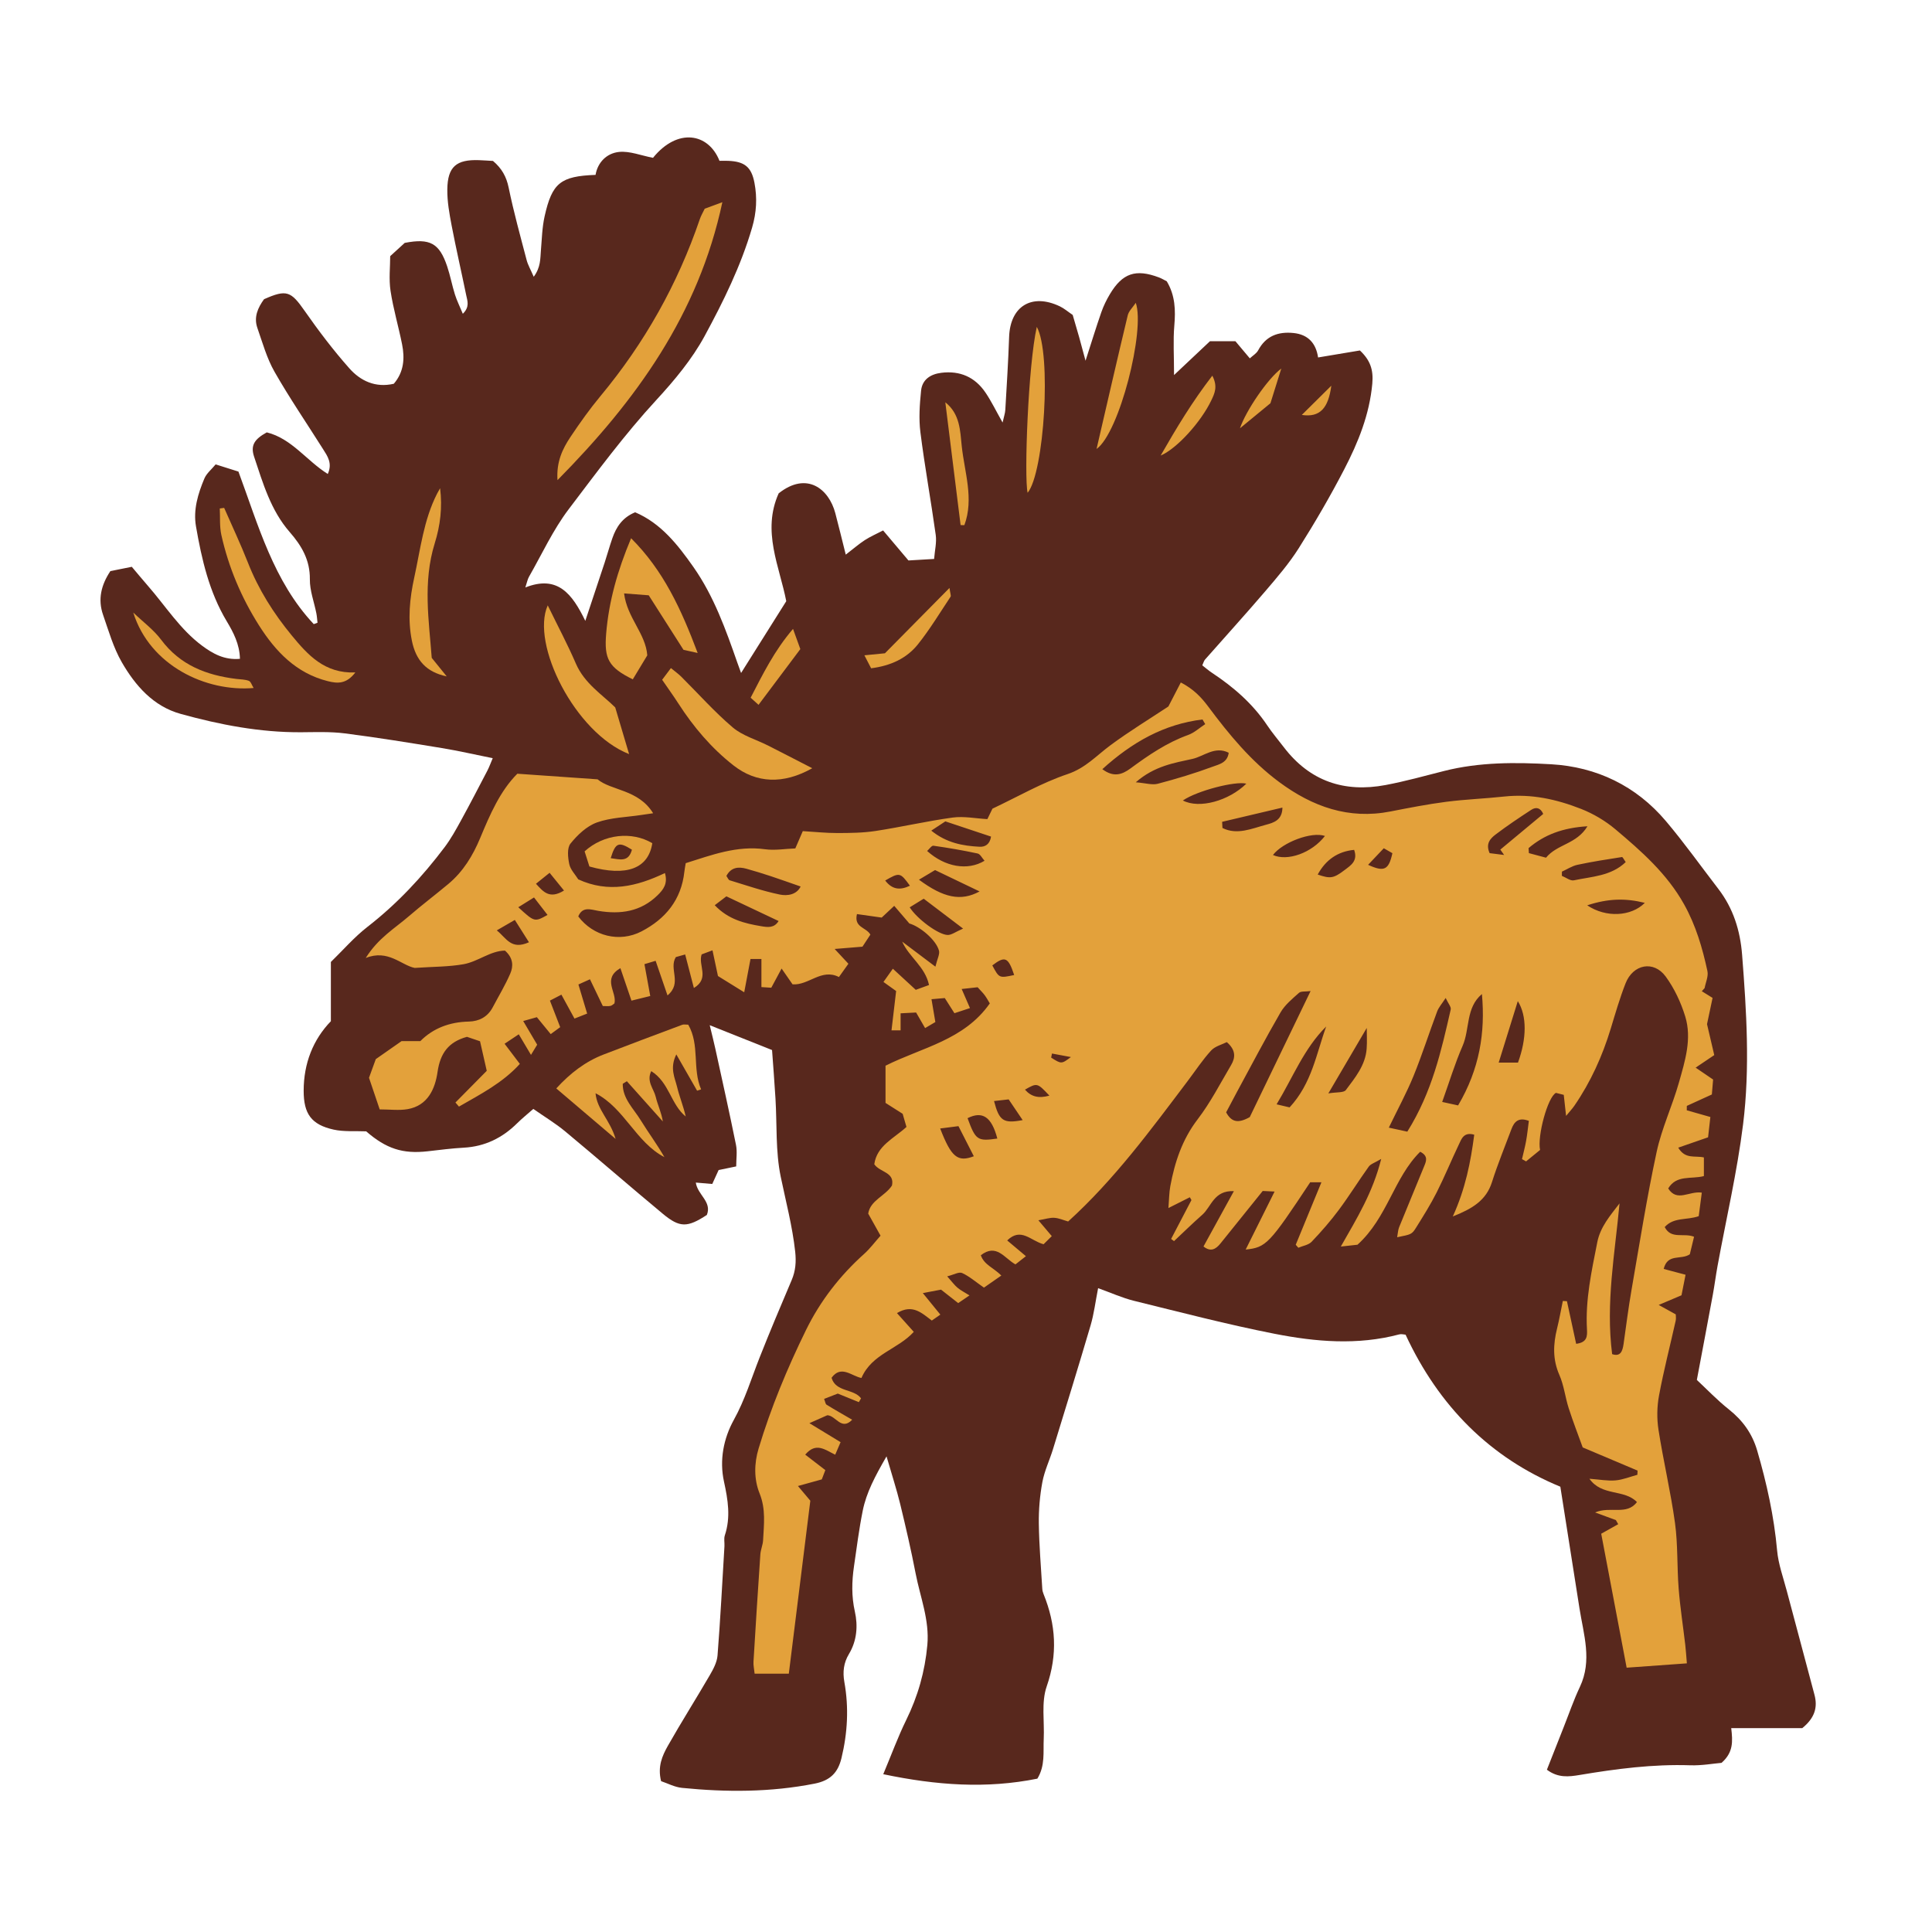 <svg version="1.1" id="svg" xmlns="http://www.w3.org/2000/svg" xmlns:xlink="http://www.w3.org/1999/xlink" x="0px" y="0px"
	 width="200px" height="200px" viewBox="0 0 200 200" enable-background="new 0 0 200 200" xml:space="preserve">
<path class="stroke" fill="#58281d"  d="M187.838,175.458c-0.944-3.586-1.918-7.165-2.866-10.751c-0.367-1.393-0.878-2.78-1.006-4.198
	c-0.317-3.532-1.074-6.956-2.064-10.349c-0.517-1.77-1.504-3.125-2.938-4.266c-1.218-0.968-2.299-2.106-3.307-3.044
	c0.587-3.125,1.127-5.962,1.651-8.803c0.182-0.99,0.308-1.99,0.489-2.979c0.896-4.893,2.033-9.756,2.647-14.683
	c0.724-5.824,0.355-11.696-0.102-17.544c-0.197-2.517-0.916-4.814-2.465-6.828c-1.805-2.344-3.52-4.763-5.428-7.018
	c-3.084-3.647-7.174-5.607-11.867-5.878c-3.688-0.213-7.436-0.231-11.09,0.695c-2.013,0.51-4.018,1.07-6.056,1.455
	c-4.271,0.806-7.852-0.394-10.539-3.92c-0.573-0.752-1.192-1.474-1.716-2.259c-1.501-2.242-3.484-3.962-5.712-5.435
	c-0.352-0.232-0.671-0.514-1.009-0.775c0.124-0.269,0.166-0.464,0.281-0.595c2.077-2.358,4.191-4.682,6.233-7.069
	c1.226-1.434,2.471-2.88,3.474-4.467c1.678-2.656,3.264-5.38,4.709-8.168c1.441-2.779,2.613-5.661,2.903-8.87
	c0.128-1.428-0.213-2.422-1.283-3.428c-1.385,0.231-2.798,0.468-4.33,0.724c-0.215-1.476-1.036-2.383-2.562-2.533
	c-1.585-0.155-2.846,0.309-3.642,1.796c-0.178,0.332-0.566,0.552-0.863,0.83c-0.545-0.649-0.986-1.173-1.491-1.774
	c-0.87,0-1.732,0-2.634,0c-1.121,1.055-2.243,2.113-3.719,3.503c0-2.019-0.104-3.571,0.027-5.103
	c0.139-1.609,0.099-3.131-0.779-4.602c-0.256-0.129-0.523-0.294-0.812-0.403c-2.402-0.905-3.774-0.447-5.078,1.736
	c-0.353,0.589-0.66,1.221-0.887,1.87c-0.542,1.556-1.024,3.134-1.633,5.018c-0.276-1.021-0.461-1.731-0.66-2.437
	c-0.221-0.783-0.453-1.563-0.669-2.303c-0.494-0.335-0.881-0.674-1.328-0.888c-2.913-1.39-5.145-0.013-5.254,3.169
	c-0.087,2.519-0.247,5.035-0.394,7.551c-0.02,0.351-0.146,0.696-0.282,1.307c-0.684-1.208-1.162-2.208-1.778-3.113
	c-1.087-1.596-2.636-2.276-4.569-2.035c-1.121,0.14-1.974,0.702-2.09,1.845c-0.145,1.425-0.249,2.893-0.071,4.304
	c0.448,3.558,1.096,7.091,1.589,10.644c0.106,0.775-0.1,1.593-0.169,2.476c-0.986,0.059-1.792,0.106-2.657,0.157
	c-0.865-1.025-1.705-2.02-2.623-3.107c-0.698,0.363-1.325,0.634-1.89,0.999c-0.609,0.395-1.162,0.878-1.977,1.505
	c-0.413-1.645-0.732-2.976-1.083-4.299c-0.66-2.496-2.938-4.357-5.862-2.045c-1.756,3.919,0.09,7.563,0.786,11.163
	c-1.566,2.49-3.06,4.862-4.676,7.432c-0.183-0.5-0.284-0.772-0.38-1.047c-1.205-3.448-2.434-6.9-4.549-9.915
	c-1.621-2.309-3.369-4.54-6.038-5.673c-1.317,0.542-1.954,1.522-2.358,2.683c-0.291,0.832-0.522,1.684-0.797,2.521
	c-0.615,1.871-1.24,3.738-2.004,6.037c-1.362-2.804-2.861-4.774-6.208-3.459c0.184-0.553,0.232-0.853,0.374-1.099
	c1.344-2.348,2.486-4.853,4.109-6.993c2.921-3.852,5.793-7.75,9.084-11.321c1.867-2.025,3.687-4.208,4.991-6.611
	c1.942-3.579,3.755-7.257,4.914-11.219c0.464-1.584,0.542-3.089,0.246-4.646c-0.312-1.647-1.031-2.208-2.723-2.275
	c-0.309-0.012-0.62-0.001-0.897-0.001c-1.147-2.889-4.35-3.435-6.883-0.311c-1.254-0.242-2.407-0.719-3.503-0.61
	c-1.271,0.127-2.218,1.06-2.444,2.376c-3.62,0.136-4.5,0.829-5.273,4.292c-0.258,1.156-0.284,2.365-0.384,3.552
	c-0.071,0.845-0.014,1.716-0.741,2.704c-0.323-0.747-0.604-1.223-0.737-1.735c-0.653-2.489-1.341-4.974-1.86-7.493
	c-0.231-1.128-0.703-1.984-1.622-2.763c-0.438-0.024-0.937-0.061-1.436-0.08c-2.354-0.088-3.265,0.675-3.292,3.032
	c-0.016,1.247,0.213,2.509,0.448,3.741c0.462,2.41,1.015,4.802,1.508,7.206c0.118,0.575,0.391,1.203-0.351,1.923
	c-0.321-0.773-0.622-1.374-0.82-2.006c-0.302-0.961-0.482-1.962-0.805-2.916c-0.807-2.388-1.774-2.92-4.389-2.417
	c-0.383,0.349-0.84,0.769-1.504,1.374c0,1.111-0.149,2.375,0.035,3.589c0.281,1.861,0.824,3.681,1.194,5.531
	c0.294,1.463,0.189,2.876-0.855,4.09c-1.908,0.442-3.455-0.301-4.606-1.601c-1.661-1.875-3.185-3.885-4.62-5.939
	c-1.427-2.042-1.866-2.253-4.209-1.213c-0.634,0.876-1.081,1.852-0.69,2.972c0.537,1.535,0.979,3.142,1.776,4.539
	c1.559,2.732,3.339,5.337,5.019,8c0.463,0.734,1,1.465,0.494,2.581c-2.206-1.383-3.735-3.669-6.316-4.307
	c-1.273,0.704-1.704,1.34-1.311,2.518c0.915,2.742,1.725,5.558,3.688,7.804c1.232,1.411,2.106,2.892,2.084,4.887
	c-0.014,1.17,0.441,2.344,0.672,3.518c0.064,0.322,0.082,0.652,0.12,0.978c-0.129,0.048-0.258,0.097-0.388,0.145
	c-4.171-4.441-5.742-10.245-7.797-15.791c-0.807-0.254-1.514-0.478-2.36-0.745c-0.427,0.52-0.943,0.93-1.167,1.464
	c-0.661,1.574-1.168,3.235-0.868,4.956c0.594,3.417,1.36,6.778,3.185,9.824c0.679,1.132,1.334,2.373,1.365,3.883
	c-1.6,0.148-2.809-0.535-3.903-1.346c-2.286-1.691-3.792-4.116-5.636-6.225c-0.564-0.646-1.11-1.31-1.655-1.954
	c-0.872,0.176-1.541,0.31-2.218,0.445c-0.962,1.445-1.312,2.93-0.759,4.521c0.578,1.664,1.07,3.401,1.94,4.911
	c1.4,2.429,3.269,4.567,6.094,5.349c4.066,1.125,8.206,1.925,12.463,1.901c1.507-0.009,3.03-0.074,4.518,0.116
	c3.366,0.428,6.718,0.974,10.066,1.523c1.719,0.282,3.42,0.677,5.258,1.046c-0.22,0.516-0.361,0.919-0.558,1.296
	c-0.902,1.731-1.801,3.465-2.74,5.176c-0.515,0.937-1.036,1.884-1.677,2.735c-2.32,3.077-4.925,5.873-7.988,8.25
	c-1.375,1.068-2.533,2.415-3.792,3.637c0,2.099,0,4.032,0,6.134c-1.839,1.902-2.813,4.357-2.816,7.194
	c-0.003,2.391,0.791,3.516,3.106,4.028c1.068,0.236,2.213,0.129,3.364,0.179c2.074,1.798,3.782,2.354,6.35,2.066
	c1.249-0.14,2.5-0.307,3.755-0.375c2.19-0.12,3.998-1.012,5.536-2.538c0.479-0.475,1.011-0.9,1.661-1.475
	c1.167,0.816,2.297,1.494,3.299,2.326c3.393,2.819,6.719,5.717,10.112,8.534c1.757,1.458,2.543,1.43,4.555,0.116
	c0.549-1.374-0.963-2.068-1.143-3.351c0.581,0.049,1.108,0.095,1.702,0.146c0.246-0.539,0.472-1.034,0.66-1.444
	c0.599-0.123,1.077-0.222,1.819-0.375c0-0.768,0.121-1.522-0.021-2.224c-0.672-3.326-1.413-6.636-2.137-9.951
	c-0.154-0.71-0.336-1.415-0.582-2.442c2.295,0.915,4.244,1.692,6.451,2.571c0.11,1.546,0.25,3.285,0.355,5.026
	c0.163,2.699-0.001,5.462,0.541,8.081c0.535,2.584,1.211,5.127,1.5,7.768c0.113,1.049,0.043,1.977-0.363,2.934
	c-1.132,2.665-2.259,5.332-3.322,8.023c-0.854,2.16-1.515,4.373-2.661,6.439c-1.07,1.931-1.513,4.179-1.026,6.403
	c0.409,1.875,0.711,3.69,0.088,5.564c-0.114,0.343-0.018,0.752-0.04,1.129c-0.226,3.769-0.42,7.54-0.716,11.303
	c-0.055,0.703-0.438,1.42-0.807,2.053c-1.422,2.448-2.941,4.841-4.336,7.305c-0.578,1.023-1.08,2.144-0.699,3.656
	c0.666,0.222,1.401,0.62,2.168,0.696c4.592,0.458,9.164,0.46,13.729-0.441c1.603-0.317,2.409-1.127,2.773-2.635
	c0.633-2.61,0.776-5.238,0.302-7.875c-0.19-1.059-0.071-2.002,0.47-2.9c0.834-1.382,0.944-2.932,0.616-4.399
	c-0.356-1.589-0.318-3.121-0.091-4.683c0.281-1.927,0.523-3.863,0.908-5.77c0.379-1.873,1.268-3.548,2.461-5.615
	c0.562,1.942,1.047,3.422,1.414,4.931c0.579,2.383,1.132,4.774,1.596,7.181c0.475,2.459,1.451,4.825,1.215,7.42
	c-0.249,2.737-0.977,5.3-2.19,7.766c-0.845,1.72-1.505,3.533-2.373,5.604c5.52,1.159,10.702,1.521,15.953,0.461
	c0.822-1.346,0.595-2.756,0.658-4.112c0.086-1.82-0.266-3.785,0.306-5.431c1.152-3.314,0.957-6.409-0.32-9.556
	c-0.07-0.173-0.124-0.364-0.135-0.549c-0.133-2.256-0.328-4.512-0.358-6.771c-0.019-1.426,0.106-2.876,0.366-4.279
	c0.217-1.165,0.749-2.267,1.1-3.41c1.312-4.271,2.635-8.539,3.896-12.825c0.348-1.187,0.497-2.431,0.775-3.842
	c1.371,0.491,2.517,1.014,3.717,1.31c4.829,1.188,9.648,2.447,14.525,3.407c4.272,0.841,8.616,1.215,12.936,0.067
	c0.222-0.06,0.48,0.021,0.652,0.032c3.439,7.411,8.774,12.751,16.02,15.737c0.69,4.388,1.337,8.491,1.982,12.595
	c0.426,2.705,1.336,5.392,0.043,8.126c-0.643,1.359-1.131,2.791-1.687,4.191c-0.573,1.448-1.143,2.896-1.729,4.385
	c1.149,0.866,2.27,0.732,3.384,0.545c3.796-0.637,7.596-1.133,11.463-1.003c1.175,0.039,2.358-0.178,3.231-0.252
	c1.235-1.085,1.164-2.224,1.003-3.593c2.641,0,5.133,0,7.352,0C187.888,177.825,188.17,176.722,187.838,175.458z"/>
<path fill-rule="evenodd" clip-rule="evenodd" fill="#e3a13b" class="fill" d="M176.171,102.611c0.317,0.198,0.638,0.396,1.114,0.692
	c-0.206,0.972-0.405,1.915-0.575,2.717c0.258,1.103,0.503,2.151,0.749,3.203c-0.686,0.462-1.186,0.799-1.928,1.299
	c0.674,0.459,1.196,0.815,1.809,1.232c-0.041,0.498-0.088,1.048-0.13,1.546c-0.929,0.423-1.76,0.803-2.591,1.182
	c-0.002,0.151-0.004,0.304-0.006,0.455c0.768,0.218,1.533,0.436,2.444,0.695c-0.078,0.697-0.161,1.423-0.238,2.102
	c-1.076,0.374-2.03,0.706-3.088,1.072c0.729,1.229,1.719,0.8,2.655,1.012c0,0.608,0,1.243,0,1.93
	c-1.313,0.348-2.832-0.16-3.695,1.282c0.925,1.449,2.174,0.234,3.479,0.432c-0.111,0.844-0.22,1.668-0.319,2.436
	c-1.244,0.441-2.578,0.077-3.521,1.129c0.669,1.299,1.957,0.573,3.038,1.002c-0.159,0.659-0.312,1.296-0.438,1.813
	c-0.908,0.629-2.296-0.13-2.706,1.518c0.682,0.182,1.36,0.362,2.265,0.603c-0.137,0.688-0.275,1.393-0.421,2.125
	c-0.695,0.294-1.35,0.572-2.36,1c0.79,0.437,1.24,0.687,1.767,0.977c0,0.17,0.045,0.424-0.008,0.655
	c-0.577,2.581-1.241,5.145-1.725,7.743c-0.214,1.149-0.235,2.391-0.056,3.545c0.502,3.232,1.266,6.426,1.711,9.664
	c0.306,2.238,0.199,4.529,0.378,6.789c0.154,1.943,0.456,3.876,0.683,5.814c0.065,0.555,0.098,1.113,0.166,1.916
	c-2.068,0.148-4.043,0.291-6.234,0.448c-0.875-4.608-1.728-9.101-2.633-13.868c0.574-0.323,1.168-0.654,1.76-0.987
	c-0.081-0.142-0.163-0.284-0.244-0.426c-0.591-0.217-1.181-0.434-2.151-0.789c1.599-0.681,3.262,0.339,4.337-1.073
	c-1.324-1.369-3.627-0.576-4.922-2.415c1.07,0.079,1.895,0.24,2.699,0.169c0.766-0.067,1.51-0.376,2.264-0.579
	c0.007-0.145,0.015-0.289,0.021-0.434c-1.807-0.763-3.612-1.527-5.68-2.401c-0.445-1.237-0.991-2.634-1.45-4.059
	c-0.365-1.135-0.49-2.362-0.965-3.442c-0.706-1.608-0.646-3.171-0.241-4.801c0.234-0.944,0.4-1.904,0.598-2.857
	c0.142,0.006,0.283,0.014,0.426,0.021c0.316,1.463,0.633,2.927,0.954,4.414c1.16-0.143,1.158-0.809,1.118-1.521
	c-0.171-3.058,0.482-6.015,1.067-8.986c0.313-1.595,1.329-2.755,2.306-4.03c-0.477,5.187-1.447,10.301-0.766,15.605
	c0.858,0.29,1.076-0.291,1.184-1.053c0.264-1.866,0.5-3.738,0.822-5.594c0.828-4.767,1.583-9.55,2.599-14.277
	c0.524-2.445,1.621-4.761,2.306-7.18c0.631-2.231,1.366-4.538,0.654-6.857c-0.447-1.453-1.128-2.909-2.022-4.129
	c-1.243-1.695-3.377-1.282-4.156,0.711c-0.596,1.523-1.052,3.102-1.528,4.669c-0.867,2.855-2.082,5.542-3.775,8.004
	c-0.196,0.285-0.438,0.54-0.852,1.043c-0.102-0.916-0.168-1.509-0.241-2.178c-0.325-0.083-0.614-0.155-0.807-0.204
	c-0.845,0.406-1.951,4.469-1.645,5.909c-0.449,0.367-0.948,0.774-1.449,1.183c-0.14-0.078-0.281-0.156-0.422-0.234
	c0.144-0.627,0.311-1.249,0.425-1.881c0.119-0.668,0.188-1.347,0.285-2.079c-1.053-0.402-1.512,0.072-1.805,0.857
	c-0.68,1.824-1.426,3.628-2.014,5.482c-0.602,1.898-2.029,2.752-4.054,3.555c1.313-2.88,1.852-5.644,2.219-8.464
	c-1.097-0.309-1.321,0.447-1.599,1.03c-0.781,1.641-1.473,3.327-2.291,4.949c-0.624,1.234-1.363,2.413-2.096,3.588
	c-0.479,0.77-0.514,0.748-1.994,1.049c0.075-0.392,0.085-0.741,0.208-1.045c0.847-2.097,1.726-4.18,2.576-6.276
	c0.21-0.514,0.489-1.079-0.4-1.529c-2.729,2.699-3.383,6.815-6.491,9.625c-0.236,0.026-0.775,0.084-1.724,0.188
	c1.679-2.948,3.308-5.584,4.181-9.071c-0.678,0.406-1.094,0.522-1.289,0.796c-1.059,1.476-2.015,3.025-3.099,4.481
	c-0.861,1.158-1.817,2.254-2.814,3.298c-0.322,0.337-0.911,0.42-1.377,0.62c-0.09-0.103-0.179-0.205-0.269-0.308
	c0.864-2.102,1.729-4.204,2.66-6.471c-0.603,0-0.891,0-1.161,0c-4.235,6.397-4.559,6.748-6.681,6.967
	c1.008-2.022,1.955-3.924,2.992-6.005c-0.599-0.029-0.896-0.043-1.229-0.06c-1.458,1.811-2.917,3.613-4.365,5.425
	c-0.495,0.619-1.024,0.911-1.765,0.321c1.02-1.855,2.025-3.687,3.145-5.727c-2.075-0.1-2.326,1.613-3.268,2.442
	c-1,0.882-1.953,1.817-2.927,2.729c-0.101-0.074-0.201-0.148-0.302-0.223c0.7-1.342,1.402-2.684,2.104-4.025
	c-0.056-0.097-0.11-0.193-0.166-0.291c-0.645,0.325-1.289,0.649-2.217,1.116c0.072-0.888,0.071-1.597,0.198-2.281
	c0.464-2.494,1.235-4.825,2.83-6.908c1.329-1.735,2.34-3.716,3.458-5.607c0.452-0.765,0.518-1.547-0.442-2.381
	c-0.501,0.256-1.216,0.425-1.626,0.873c-0.888,0.97-1.617,2.083-2.412,3.137c-3.833,5.073-7.593,10.209-12.387,14.559
	c-0.491-0.139-0.958-0.352-1.436-0.381c-0.459-0.028-0.93,0.135-1.645,0.256c0.53,0.628,0.873,1.033,1.387,1.64
	c-0.305,0.302-0.606,0.601-0.85,0.841c-1.352-0.364-2.327-1.785-3.766-0.394c0.575,0.483,1.118,0.94,1.938,1.63
	c-0.387,0.302-0.738,0.578-1.084,0.85c-1.154-0.643-1.953-2.198-3.584-0.949c0.337,0.996,1.321,1.292,2.122,2.103
	c-0.657,0.456-1.282,0.891-1.8,1.251c-0.843-0.586-1.497-1.164-2.257-1.512c-0.327-0.149-0.871,0.178-1.544,0.345
	c0.488,0.548,0.742,0.904,1.066,1.177c0.328,0.277,0.725,0.472,1.238,0.796c-0.615,0.419-0.857,0.584-1.167,0.795
	c-0.583-0.457-1.117-0.875-1.777-1.393c-0.448,0.085-0.975,0.185-1.886,0.357c0.714,0.877,1.232,1.513,1.815,2.229
	c-0.294,0.205-0.577,0.402-0.883,0.614c-1.044-0.774-1.988-1.746-3.608-0.771c0.626,0.699,1.179,1.315,1.74,1.942
	c-1.637,1.812-4.342,2.269-5.416,4.774c-0.996-0.177-2.103-1.388-3.094-0.02c0.432,1.508,2.304,1.108,3.052,2.129
	c-0.075,0.131-0.15,0.262-0.228,0.393c-0.663-0.27-1.326-0.54-2.18-0.887c-0.354,0.138-0.857,0.333-1.416,0.551
	c0.116,0.289,0.135,0.527,0.254,0.601c0.841,0.52,1.703,1.005,2.651,1.556c-1.123,1.171-1.688-0.44-2.574-0.465
	c-0.486,0.216-0.971,0.431-1.853,0.821c1.24,0.754,2.163,1.316,3.229,1.966c-0.161,0.376-0.338,0.786-0.558,1.298
	c-1.04-0.5-1.987-1.337-3.103-0.006c0.682,0.524,1.346,1.035,2.081,1.6c-0.121,0.319-0.25,0.66-0.365,0.961
	c-0.784,0.218-1.509,0.419-2.47,0.686c0.565,0.671,0.913,1.083,1.282,1.522c-0.734,5.901-1.471,11.825-2.227,17.905
	c-1.027,0-2.231,0-3.539,0c-0.053-0.508-0.14-0.869-0.118-1.224c0.223-3.707,0.456-7.414,0.71-11.119
	c0.033-0.498,0.26-0.983,0.285-1.481c0.084-1.619,0.293-3.213-0.361-4.831c-0.594-1.47-0.569-3.111-0.107-4.646
	c1.273-4.229,2.963-8.299,4.904-12.261c1.483-3.026,3.517-5.646,6.031-7.9c0.597-0.535,1.082-1.195,1.691-1.878
	c-0.441-0.79-0.832-1.489-1.277-2.287c0.218-1.378,1.738-1.801,2.46-2.906c0.296-1.404-1.239-1.344-1.831-2.202
	c0.267-1.926,2.019-2.664,3.331-3.863c-0.131-0.454-0.267-0.923-0.394-1.36c-0.58-0.369-1.106-0.704-1.774-1.128
	c0-1.249,0-2.539,0-3.851c3.767-1.893,8.124-2.631,10.795-6.448c-0.137-0.226-0.306-0.545-0.515-0.833
	c-0.184-0.252-0.412-0.471-0.745-0.84c-0.434,0.047-0.95,0.103-1.652,0.18c0.331,0.762,0.572,1.315,0.859,1.976
	c-0.565,0.187-1.082,0.357-1.608,0.531c-0.364-0.572-0.66-1.038-0.999-1.569c-0.435,0.038-0.843,0.073-1.376,0.12
	c0.144,0.853,0.266,1.573,0.4,2.363c-0.32,0.188-0.633,0.373-1.062,0.626c-0.302-0.524-0.569-0.987-0.931-1.613
	c-0.455,0.024-0.971,0.051-1.606,0.084c0,0.711,0,1.233,0,1.765c-0.307,0-0.484,0-0.941,0c0.163-1.388,0.317-2.708,0.479-4.072
	c-0.44-0.315-0.828-0.593-1.312-0.939c0.314-0.443,0.586-0.827,0.973-1.371c0.832,0.767,1.555,1.434,2.372,2.187
	c0.437-0.159,0.875-0.318,1.372-0.5c-0.41-1.918-2.061-2.877-2.778-4.491c1.04,0.784,2.08,1.568,3.439,2.592
	c0.195-0.817,0.469-1.289,0.369-1.661c-0.3-1.116-1.966-2.498-3.067-2.811c-0.567-0.66-1.031-1.201-1.566-1.825
	c-0.549,0.514-0.948,0.888-1.297,1.215c-0.912-0.129-1.732-0.245-2.562-0.362c-0.331,1.408,0.954,1.346,1.391,2.126
	c-0.26,0.395-0.556,0.846-0.82,1.249c-0.889,0.073-1.666,0.137-2.879,0.236c0.642,0.691,0.989,1.063,1.424,1.531
	c-0.281,0.394-0.594,0.833-0.981,1.375c-1.805-0.93-3.143,0.891-4.802,0.754c-0.341-0.49-0.655-0.943-1.133-1.633
	c-0.464,0.865-0.745,1.389-1.067,1.985c-0.292-0.019-0.582-0.037-1.022-0.065c0-1.009,0-1.918,0-2.906c-0.45,0-0.74,0-1.131,0
	c-0.205,1.087-0.406,2.15-0.65,3.444c-1.071-0.664-1.878-1.164-2.718-1.684c-0.171-0.804-0.351-1.649-0.566-2.661
	c-0.513,0.193-0.87,0.327-1.125,0.423c-0.382,1.157,0.867,2.462-0.801,3.478c-0.327-1.255-0.6-2.306-0.903-3.472
	c-0.455,0.128-0.785,0.22-0.965,0.271c-0.759,1.232,0.695,2.678-0.863,3.967c-0.45-1.311-0.82-2.388-1.229-3.581
	c-0.448,0.134-0.771,0.23-1.158,0.346c0.205,1.122,0.393,2.153,0.602,3.298c-0.754,0.186-1.332,0.328-1.946,0.479
	c-0.393-1.152-0.745-2.188-1.146-3.363c-1.927,1.131-0.334,2.479-0.615,3.648c-0.108,0.072-0.248,0.225-0.412,0.26
	c-0.234,0.049-0.486,0.013-0.793,0.013c-0.434-0.905-0.857-1.786-1.33-2.77c-0.488,0.221-0.8,0.362-1.195,0.541
	c0.31,1.029,0.591,1.966,0.904,3.01c-0.499,0.197-0.873,0.344-1.311,0.518c-0.466-0.85-0.88-1.608-1.354-2.476
	c-0.442,0.229-0.799,0.414-1.189,0.616c0.373,0.961,0.709,1.828,1.064,2.748c-0.363,0.266-0.644,0.471-0.982,0.719
	c-0.494-0.604-0.925-1.13-1.434-1.752c-0.38,0.107-0.757,0.213-1.414,0.398c0.531,0.9,0.963,1.63,1.447,2.451
	c-0.127,0.209-0.28,0.46-0.641,1.054c-0.479-0.807-0.859-1.451-1.264-2.132c-0.687,0.458-1.02,0.681-1.469,0.98
	c0.558,0.734,1.036,1.366,1.58,2.085c-1.785,1.973-4.082,3.14-6.303,4.421c-0.121-0.141-0.243-0.282-0.364-0.423
	c1.009-1.02,2.017-2.04,3.241-3.281c-0.217-0.959-0.458-2.016-0.695-3.061c-0.579-0.196-0.988-0.334-1.354-0.458
	c-1.895,0.523-2.763,1.675-3.045,3.639c-0.249,1.732-1,3.487-3.104,3.849c-0.886,0.152-1.819,0.025-2.884,0.025
	c-0.426-1.258-0.779-2.303-1.107-3.273c0.262-0.719,0.475-1.305,0.703-1.932c0.863-0.604,1.735-1.214,2.663-1.862
	c0.567,0,1.188,0,1.944,0c1.334-1.345,3.047-1.983,5.023-2.026c1.059-0.023,1.949-0.481,2.474-1.476
	c0.613-1.159,1.296-2.289,1.815-3.488c0.33-0.763,0.326-1.612-0.548-2.382c-1.505,0.015-2.789,1.144-4.295,1.41
	c-1.538,0.272-3.128,0.251-5.05,0.382c-1.379-0.272-2.75-1.955-5.067-1.028c1.285-2.061,2.997-3.058,4.45-4.312
	c1.335-1.152,2.744-2.218,4.098-3.349c1.535-1.282,2.535-2.923,3.302-4.764c1.012-2.434,2.063-4.868,3.843-6.65
	c2.744,0.191,5.298,0.37,8.305,0.58c1.418,1.185,4.218,1.023,5.754,3.512c-0.57,0.083-0.899,0.129-1.229,0.179
	c-1.541,0.235-3.157,0.26-4.598,0.777c-1.051,0.377-2.008,1.29-2.73,2.186c-0.369,0.458-0.272,1.434-0.127,2.122
	c0.122,0.578,0.619,1.077,0.932,1.581c3.112,1.427,6.042,0.748,8.971-0.655c0.319,1.09-0.156,1.71-0.76,2.3
	c-1.739,1.702-3.843,2-6.13,1.616c-0.782-0.131-1.635-0.497-2.081,0.575c1.539,2.046,4.268,2.737,6.553,1.546
	c2.486-1.294,4.115-3.275,4.429-6.165c0.027-0.248,0.077-0.493,0.142-0.895c2.656-0.83,5.274-1.842,8.209-1.44
	c1.028,0.141,2.101-0.048,3.136-0.086c0.298-0.69,0.517-1.194,0.774-1.79c1.219,0.073,2.401,0.201,3.584,0.198
	c1.318-0.002,2.653-0.016,3.951-0.214c2.67-0.408,5.312-1.023,7.988-1.389c1.148-0.157,2.354,0.094,3.584,0.162
	c0.215-0.44,0.4-0.823,0.527-1.082c2.649-1.25,5.124-2.688,7.781-3.58c1.856-0.623,3.009-1.935,4.451-2.999
	c1.964-1.45,4.057-2.725,5.979-3.999c0.44-0.85,0.843-1.627,1.287-2.485c1.321,0.686,2.115,1.525,2.84,2.497
	c2.151,2.888,4.437,5.661,7.361,7.823c3.432,2.537,7.173,3.882,11.506,3.033c1.914-0.375,3.832-0.75,5.765-1
	c1.997-0.258,4.018-0.33,6.021-0.547c2.774-0.3,5.415,0.286,7.949,1.283c1.267,0.499,2.504,1.232,3.546,2.108
	c2.696,2.27,5.341,4.596,7.108,7.762c1.221,2.186,1.904,4.522,2.42,6.922c0.116,0.54-0.183,1.167-0.291,1.755
	C176.368,102.397,176.27,102.504,176.171,102.611z M129.374,115.644c2.029-4.205,4.114-8.526,6.298-13.051
	c-0.542,0.073-0.991-0.003-1.202,0.186c-0.693,0.62-1.458,1.244-1.912,2.03c-1.574,2.716-3.03,5.5-4.526,8.26
	c-0.385,0.709-0.756,1.425-1.103,2.08C127.486,116.178,128.174,116.313,129.374,115.644z M145.685,117.148
	c2.572-4.113,3.519-8.388,4.493-12.646c0.062-0.271-0.266-0.632-0.523-1.191c-0.383,0.593-0.719,0.961-0.882,1.395
	c-0.833,2.219-1.552,4.483-2.445,6.677c-0.706,1.729-1.606,3.38-2.558,5.35C144.533,116.898,145.115,117.025,145.685,117.148z
	 M150.942,114.432c2.224-3.765,2.828-7.537,2.467-11.528c-1.692,1.418-1.237,3.612-2,5.363c-0.796,1.824-1.376,3.744-2.114,5.806
	C149.853,114.195,150.355,114.304,150.942,114.432z M114.113,79.623c1.147,0.863,2.025,0.58,2.902-0.066
	c1.867-1.374,3.768-2.68,5.982-3.474c0.642-0.23,1.182-0.741,1.768-1.123c-0.094-0.16-0.188-0.321-0.283-0.481
	C120.529,74.958,117.217,76.811,114.113,79.623z M117.574,80.983c1.037,0.083,1.707,0.303,2.277,0.152
	c1.934-0.51,3.856-1.087,5.729-1.784c0.596-0.222,1.487-0.391,1.615-1.427c-1.433-0.726-2.572,0.374-3.744,0.635
	C121.566,78.979,119.524,79.28,117.574,80.983z M133.499,114.636c2.31-2.498,2.765-5.553,3.786-8.372
	c-2.302,2.284-3.432,5.246-5.132,8.055C132.781,114.467,133.128,114.548,133.499,114.636z M82.881,91.771
	c-1.091-0.378-2.092-0.739-3.101-1.073c-0.83-0.274-1.666-0.532-2.509-0.766c-0.845-0.234-1.599-0.151-2.075,0.744
	c0.123,0.169,0.203,0.41,0.342,0.452c1.725,0.524,3.438,1.117,5.199,1.478C81.508,92.763,82.471,92.625,82.881,91.771z
	 M159.753,84.258c-0.278-0.651-0.749-0.745-1.236-0.427c-1.257,0.82-2.508,1.656-3.702,2.563c-0.526,0.401-1.053,0.939-0.609,1.923
	c0.449,0.057,0.976,0.123,1.501,0.189c-0.132-0.186-0.263-0.371-0.395-0.556C156.795,86.717,158.278,85.483,159.753,84.258z
	 M157.141,110.001c0.904-2.471,0.944-4.836-0.018-6.366c-0.684,2.2-1.294,4.165-1.979,6.366
	C155.963,110.001,156.532,110.001,157.141,110.001z M137.51,113.188c0.858-0.146,1.59-0.053,1.81-0.344
	c0.963-1.286,2.028-2.568,2.155-4.277c0.057-0.761,0.01-1.53,0.01-2.153C140.297,108.438,139.047,110.569,137.51,113.188z
	 M95.621,93.033c-0.559,0.344-1.003,0.619-1.449,0.893c0.763,1.204,2.982,2.848,3.936,2.862c0.394,0.005,0.793-0.314,1.59-0.661
	C98.169,94.968,96.996,94.078,95.621,93.033z M101.407,92.281c-1.719-0.824-3.102-1.487-4.61-2.211
	c-0.525,0.313-1.046,0.625-1.667,0.996C97.658,92.934,99.455,93.342,101.407,92.281z M161.69,90.232
	c-0.003,0.146-0.005,0.291-0.007,0.437c0.419,0.166,0.881,0.54,1.247,0.462c1.847-0.395,3.851-0.432,5.364-1.889
	c-0.18-0.247-0.31-0.535-0.393-0.521c-1.539,0.24-3.078,0.478-4.6,0.803C162.74,89.644,162.227,89.989,161.69,90.232z M73.99,93.707
	c1.406,1.479,3.082,1.883,4.808,2.174c0.673,0.113,1.349,0.21,1.802-0.537c-1.805-0.853-3.537-1.671-5.406-2.556
	C74.879,93.027,74.512,93.309,73.99,93.707z M96.406,85.987c1.585,1.28,3.264,1.577,4.991,1.668c0.56,0.029,1.065-0.222,1.196-1.051
	c-1.579-0.526-3.098-1.032-4.73-1.576C97.437,85.31,97.001,85.596,96.406,85.987z M158.237,87.797
	c0.012,0.173,0.022,0.345,0.033,0.518c0.593,0.158,1.186,0.316,1.773,0.473c1.157-1.417,3.158-1.382,4.292-3.254
	C161.773,85.692,159.869,86.409,158.237,87.797z M101.919,89.106c-0.249-0.273-0.444-0.695-0.719-0.753
	c-1.514-0.326-3.042-0.587-4.575-0.804c-0.185-0.026-0.424,0.346-0.649,0.543C97.829,89.76,100.176,90.163,101.919,89.106z
	 M122.45,82.867c1.715,0.896,4.774,0.024,6.569-1.742C127.912,80.832,123.939,81.845,122.45,82.867z M126.514,85.074
	c0.011,0.213,0.022,0.426,0.034,0.639c1.517,0.758,3.034,0.059,4.513-0.337c0.757-0.203,1.683-0.457,1.695-1.775
	C130.576,84.116,128.544,84.594,126.514,85.074z M137.159,86.538c-1.4-0.483-4.4,0.674-5.384,1.971
	C133.274,89.187,135.785,88.311,137.159,86.538z M164.307,93.718c1.949,1.311,4.554,1.163,5.965-0.255
	C168.255,92.964,166.484,93.007,164.307,93.718z M99.219,116.578c-0.635,0.082-1.229,0.158-1.893,0.242
	c1.148,2.972,1.809,3.513,3.484,2.875C100.303,118.699,99.802,117.718,99.219,116.578z M140.18,87.978
	c-1.693,0.159-2.946,1.035-3.772,2.555c1.313,0.446,1.629,0.414,2.815-0.488C139.839,89.576,140.589,89.122,140.18,87.978z
	 M103.243,117.862c-0.591-2.258-1.544-2.879-3.081-2.109C100.993,118.025,101.186,118.163,103.243,117.862z M105.865,115.953
	c-0.469-0.693-0.91-1.348-1.448-2.145c-0.483,0.055-0.984,0.111-1.515,0.172C103.437,116.045,103.875,116.329,105.865,115.953z
	 M54.758,97.542c-0.529-0.835-0.956-1.511-1.463-2.311c-0.696,0.403-1.194,0.691-1.868,1.082
	C52.432,97.115,52.904,98.373,54.758,97.542z M53.653,93.918c1.683,1.543,1.683,1.543,3.026,0.794
	c-0.447-0.578-0.875-1.131-1.398-1.808C54.68,93.279,54.232,93.558,53.653,93.918z M58.386,92.188
	c-0.541-0.665-0.976-1.201-1.492-1.836c-0.562,0.452-0.96,0.771-1.41,1.134C56.26,92.343,56.896,93.101,58.386,92.188z
	 M143.25,87.811c-0.541,0.571-1.059,1.118-1.625,1.715c1.673,0.77,2.137,0.527,2.515-1.204
	C143.909,88.191,143.656,88.044,143.25,87.811z M104.987,100.933c-0.618-1.857-0.946-2.001-2.263-0.995
	C103.435,101.267,103.435,101.267,104.987,100.933z M94.195,91.69c-1.006-1.387-1.069-1.399-2.559-0.539
	C92.354,92.09,93.168,92.182,94.195,91.69z M108.633,113.419c-1.262-1.337-1.262-1.337-2.529-0.62
	C106.76,113.542,107.521,113.726,108.633,113.419z M108.899,109.061c-0.028,0.141-0.055,0.282-0.083,0.423
	c1.062,0.673,1.062,0.673,2.045-0.057C110.083,109.282,109.491,109.171,108.899,109.061z"/>
<path fill-rule="evenodd" clip-rule="evenodd" fill="#e3a13b" class="fill" d="M71.248,106.076c1.213,2.108,0.402,4.546,1.33,6.695
	c-0.138,0.046-0.277,0.092-0.415,0.137c-0.659-1.15-1.317-2.299-2.151-3.755c-0.708,1.421-0.152,2.407,0.079,3.363
	c0.247,1.022,0.656,2.004,0.894,3.063c-1.541-1.241-1.699-3.526-3.568-4.696c-0.527,1.067,0.268,1.832,0.462,2.655
	c0.198,0.835,0.589,1.623,0.739,2.558c-1.242-1.39-2.483-2.779-3.725-4.168c-0.143,0.089-0.284,0.178-0.426,0.267
	c-0.027,1.526,1.129,2.58,1.864,3.779c0.785,1.278,1.688,2.484,2.449,3.815c-2.959-1.546-4.132-5.073-7.131-6.617
	c0.146,1.685,1.509,2.774,2.079,4.729c-2.25-1.914-4.157-3.538-6.142-5.227c1.447-1.584,3.017-2.789,4.923-3.522
	c2.699-1.039,5.408-2.055,8.117-3.068C70.785,106.024,70.987,106.076,71.248,106.076z"/>
<path fill-rule="evenodd" clip-rule="evenodd" fill="#e3a13b" class="fill" d="M57.712,49.703c-0.126-1.902,0.519-3.234,1.338-4.463
	c0.975-1.462,2.001-2.902,3.122-4.252c4.552-5.477,7.979-11.572,10.276-18.31c0.12-0.353,0.317-0.679,0.506-1.075
	c0.499-0.184,1.015-0.374,1.825-0.672C72.306,32.521,65.881,41.433,57.712,49.703z"/>
<path fill-rule="evenodd" clip-rule="evenodd" fill="#e3a13b" class="fill" d="M72.223,67.596c-0.859-0.191-1.321-0.293-1.467-0.325
	c-1.303-2.044-2.445-3.833-3.601-5.646c-0.86-0.065-1.559-0.119-2.55-0.195c0.313,2.534,2.229,4.136,2.402,6.411
	c-0.484,0.8-0.994,1.646-1.501,2.484c-2.515-1.236-2.972-2.132-2.757-4.73c0.277-3.355,1.175-6.526,2.582-9.877
	C68.696,59.079,70.514,63.064,72.223,67.596z"/>
<path fill-rule="evenodd" clip-rule="evenodd" fill="#e3a13b" class="fill" d="M84.084,79.527c-3.006,1.694-5.791,1.553-8.141-0.282
	c-2.299-1.796-4.155-3.993-5.731-6.439c-0.507-0.787-1.057-1.545-1.667-2.435c0.261-0.349,0.539-0.72,0.907-1.21
	c0.427,0.352,0.769,0.59,1.06,0.879c1.774,1.763,3.442,3.648,5.341,5.263c1.015,0.862,2.427,1.254,3.652,1.874
	C80.986,77.926,82.459,78.692,84.084,79.527z"/>
<path fill-rule="evenodd" clip-rule="evenodd" fill="#e3a13b" class="fill" d="M23.204,52.575c0.824,1.886,1.708,3.749,2.459,5.664
	c1.09,2.779,2.653,5.255,4.538,7.542c1.664,2.019,3.396,3.952,6.582,3.832c-0.917,1.195-1.808,1.161-2.834,0.904
	c-3.292-0.819-5.434-3.089-7.143-5.785c-1.822-2.875-3.146-6.007-3.89-9.344c-0.197-0.885-0.117-1.832-0.165-2.75
	C22.902,52.617,23.054,52.596,23.204,52.575z"/>
<path fill-rule="evenodd" clip-rule="evenodd" fill="#e3a13b" class="fill" d="M56.702,62.667c1.04,2.137,2.059,4.046,2.913,6.028
	c0.893,2.068,2.747,3.224,4.073,4.537c0.53,1.784,0.988,3.326,1.436,4.833C59.532,75.872,54.916,66.66,56.702,62.667z"/>
<path fill-rule="evenodd" clip-rule="evenodd" fill="#e3a13b" class="fill" d="M45.559,50.538c0.249,1.995,0.017,3.87-0.555,5.704
	c-1.254,4.028-0.591,8.076-0.312,11.86c0.619,0.764,1.033,1.277,1.552,1.918c-2.097-0.444-3.195-1.644-3.608-3.706
	c-0.441-2.202-0.228-4.355,0.249-6.536c0.642-2.93,0.969-5.936,2.354-8.661C45.34,50.921,45.451,50.731,45.559,50.538z"/>
<path fill-rule="evenodd" clip-rule="evenodd" fill="#e3a13b" class="fill" d="M107.329,33.838c1.543,2.779,0.774,15.094-0.95,17.176
	C106.006,49.395,106.432,37.792,107.329,33.838z"/>
<path fill-rule="evenodd" clip-rule="evenodd" fill="#e3a13b" class="fill" d="M113.515,46.477c1.069-4.614,2.125-9.231,3.229-13.837
	c0.104-0.437,0.507-0.803,0.831-1.292C118.568,34.163,115.881,44.808,113.515,46.477z"/>
<path fill-rule="evenodd" clip-rule="evenodd" fill="#e3a13b" class="fill" d="M61.015,89.699c-0.17-0.535-0.348-1.093-0.497-1.566
	c1.98-1.801,4.904-2.101,7.007-0.846C67.129,89.89,64.899,90.787,61.015,89.699z M65.417,87.96
	c-1.377-0.861-1.695-0.746-2.198,0.878C64.159,88.962,65.064,89.292,65.417,87.96z"/>
<path fill-rule="evenodd" clip-rule="evenodd" fill="#e3a13b" class="fill" d="M89.482,67.837c0.933-0.092,1.488-0.147,2.126-0.209
	c2.142-2.168,4.311-4.363,6.683-6.764c0.077,0.578,0.182,0.803,0.11,0.909c-1.103,1.657-2.134,3.371-3.373,4.921
	c-1.167,1.462-2.821,2.228-4.85,2.486C89.978,68.792,89.771,68.394,89.482,67.837z"/>
<path fill-rule="evenodd" clip-rule="evenodd" fill="#e3a13b" class="fill" d="M26.255,71.222c-4.94,0.424-10.733-2.312-12.46-7.81
	c1.016,0.973,2.112,1.778,2.891,2.82c1.967,2.63,4.684,3.668,7.779,4.05c0.436,0.054,0.897,0.045,1.295,0.198
	C25.971,70.562,26.071,70.93,26.255,71.222z"/>
<path fill-rule="evenodd" clip-rule="evenodd" fill="#e3a13b" class="fill" d="M99.441,54.356c-0.527-4.237-1.054-8.474-1.582-12.71
	c1.537,1.222,1.533,2.966,1.7,4.534c0.287,2.71,1.283,5.457,0.272,8.185C99.703,54.362,99.572,54.359,99.441,54.356z"/>
<path fill-rule="evenodd" clip-rule="evenodd" fill="#e3a13b" class="fill" d="M82.094,65.103c0.338,0.934,0.582,1.611,0.756,2.091
	c-1.509,2.012-2.884,3.845-4.327,5.77c-0.185-0.167-0.478-0.431-0.817-0.738C78.977,69.78,80.141,67.382,82.094,65.103z"/>
<path fill-rule="evenodd" clip-rule="evenodd" fill="#e3a13b" class="fill" d="M120.15,47.158c1.647-2.873,3.266-5.568,5.349-8.269
	c0.591,1.134,0.232,1.847-0.106,2.56C124.337,43.665,121.843,46.439,120.15,47.158z"/>
<path fill-rule="evenodd" clip-rule="evenodd" fill="#e3a13b" class="fill" d="M131.516,41.741c-1.092,0.897-2.026,1.667-3.156,2.596
	c0.608-1.812,2.881-5.149,4.279-6.185C132.2,39.554,131.86,40.636,131.516,41.741z"/>
<path fill-rule="evenodd" clip-rule="evenodd" fill="#e3a13b" class="fill" d="M134.763,42.953c0.968-0.959,1.936-1.918,3.055-3.027
	C137.512,42.254,136.643,43.238,134.763,42.953z"/>
</svg>
